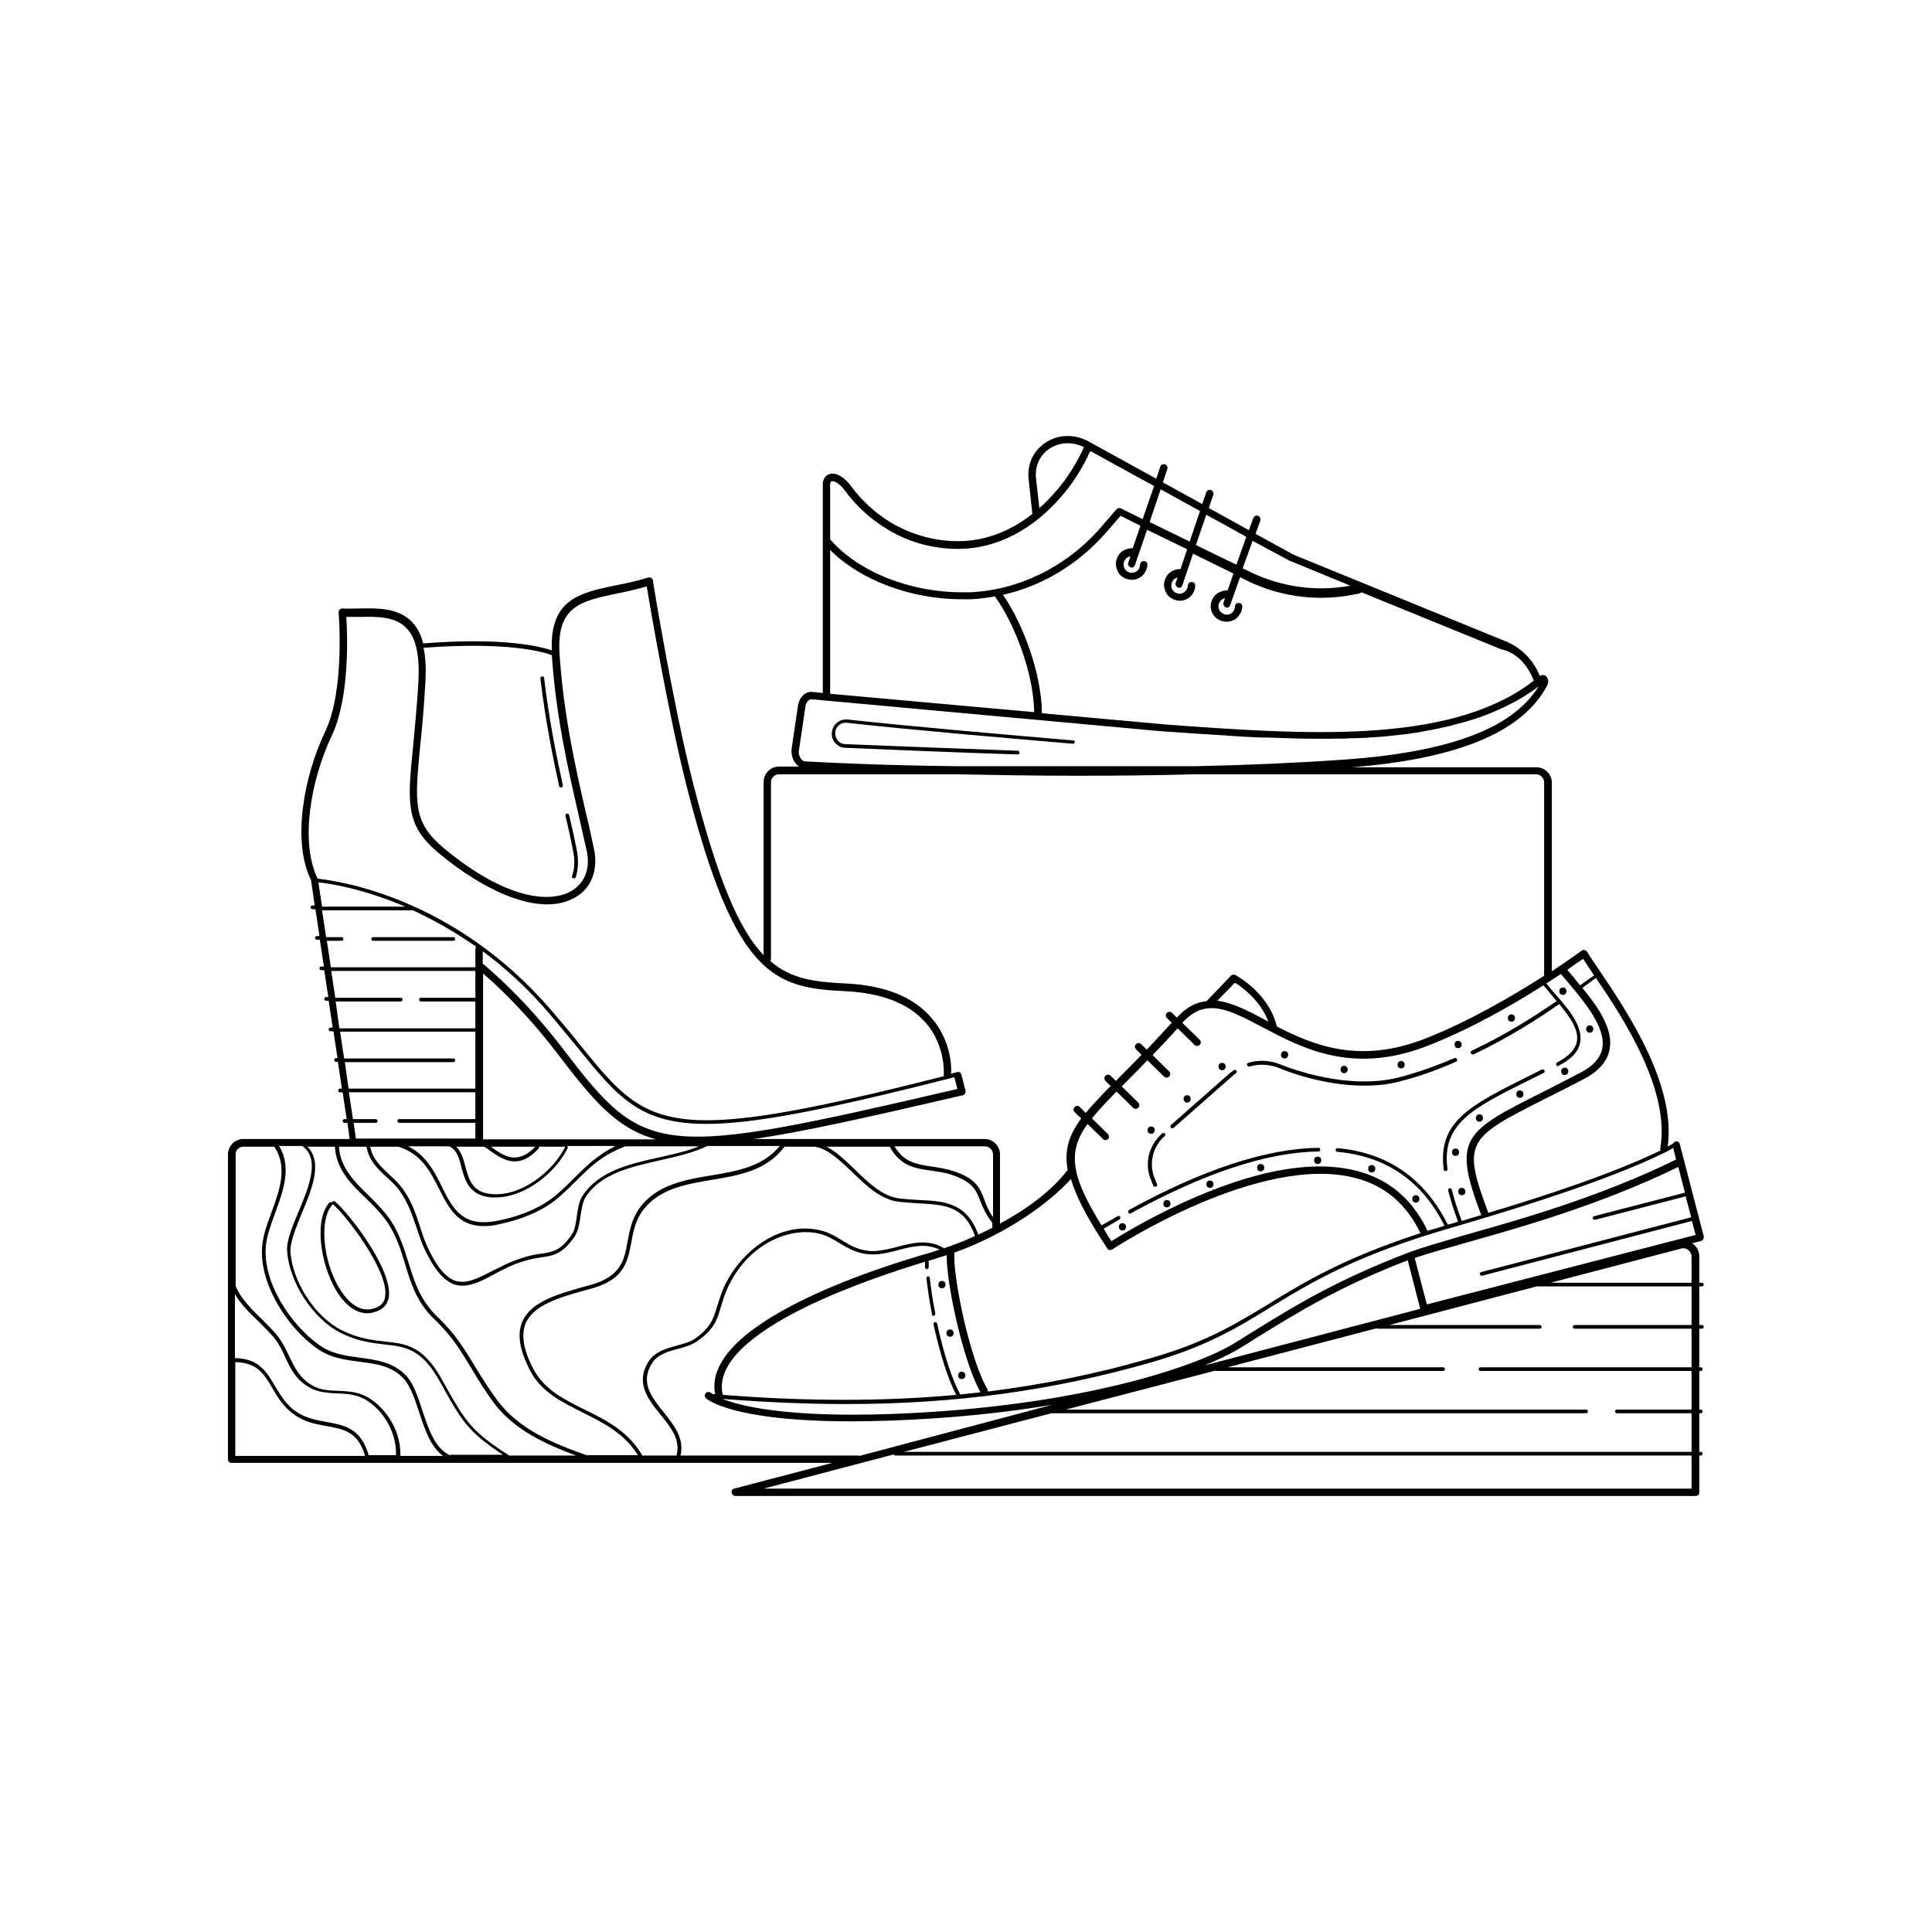 <svg xmlns="http://www.w3.org/2000/svg" viewBox="0 0 525.5 525.5"><path d="M123.3 254.9h-21.8c-.3 0-.5.2-.5.5s.2.5.5.5h21.8c.3 0 .5-.2.5-.5s-.2-.5-.5-.5zm32.6-23.4c.5 2.5.4 4.8-.3 6.8-.1.3.1.5.3.6h.2c.2 0 .4-.1.5-.3.7-2.2.8-4.7.3-7.3-.6-3.1-1.3-6.3-2.1-9.6-.1-.3-.3-.4-.6-.4-.3.1-.4.3-.4.6.8 3.3 1.5 6.5 2.1 9.6zm-3.3-17.3h.1c.3-.1.4-.3.4-.6-1.8-8.2-3.8-18.1-5.1-29.2 0-.3-.3-.5-.6-.4-.3 0-.5.3-.4.6 1.3 11.1 3.3 21 5.1 29.3 0 .2.3.3.5.3zM292 201.4c-18.6-1.6-44.4-3.8-61.4-5.7-2.1-.2-4 1.2-4.3 3.3-.2 1.1.1 2.2.8 3 .7.8 1.7 1.4 2.8 1.4 4.7.2 35.3 1.5 46.9 1.8.3 0 .5-.2.5-.5s-.2-.5-.5-.5c-11.7-.4-42.2-1.6-46.9-1.8-.8 0-1.6-.4-2.1-1.1-.5-.6-.7-1.5-.6-2.3.2-1.5 1.6-2.6 3.2-2.4 17 1.9 42.8 4.1 61.4 5.7.3 0 .5-.2.5-.5.2-.1 0-.3-.3-.4zM91.1 326.8c-.2-.2-.5-.1-.7.1 0 .1-.1.1-.1.2-.2-.2-.5-.2-.7 0-4.6 5.1-2.1 19.1 3.2 25.9 2.2 2.8 4.6 4.2 7.1 4.2 1.1 0 2.3-.3 3.4-.9 1.5-.8 2.3-2.1 2.5-3.8.7-7.9-11.6-23.3-14.7-25.7zm13.7 25.5c-.1 1.5-.8 2.5-1.9 3.1-4.1 2.1-7.3-.5-9.3-3.1-5.5-7.1-7.2-20.2-3.2-24.6.1-.1.1-.1.1-.2 3.2 2.6 15 17.7 14.3 24.8z"></path><path d="M463.3 337c.1-.2.2-.5.1-.8l-6.5-25c-.1-.5-.7-.9-1.2-.7-.3.1-.5.3-.7.6-.3.2-.8.4-1.4.8 2.4-17.1-11.4-37.3-18.8-48.3-1.3-1.9-2.4-3.5-3.1-4.7-.1-.2-.4-.4-.7-.5-.3-.1-.6 0-.8.2-.1.1-3.2 2.3-8.1 5.6v-51.3c0-2.3-1.9-4.2-4.2-4.2h-50.2c27.4-2.2 44.3-8.8 51.8-20 .5-.8 1-1.6 1.4-2.4.4-.8.2-1.9-.4-2.4-.5-.4-1.2-.4-1.7 0l-.2-.6c-1.9-4.2-5.2-7.4-9.4-9l-57.3-23.4-10.4-5.7 1.3-3.6c.2-.5-.1-1.1-.6-1.3-.5-.2-1.1.1-1.3.6l-1.2 3.3-10.9-6 1.2-3.6c.2-.5-.1-1.1-.6-1.3-.5-.2-1.1.1-1.3.6l-1.1 3.2-10.7-5.9 1.2-3.6c.2-.5-.1-1.1-.6-1.3-.5-.2-1.1.1-1.3.6l-1.1 3.3-18-9.9c-3.9-2.3-8.5-2.3-12.1.1-3.4 2.2-5.1 6-4.6 10.1l1 9.3c-6.1 4.8-13.1 7.4-20.1 7.4-6.5 0-12.5-1.7-18.1-4.9-4.4-2.6-8.2-6.1-11.3-10.3-1.4-1.9-3.7-3.6-5.6-3.1-.6.2-1.6.7-1.9 2.3v57.3l-2.8-.3c-1.8-.2-3.4 1.2-3.9 3.4l-1.7 11.5c-.3 1.6 0 3.2.9 4.4.3.4.7.8 1.1 1h-5.5c-2.3 0-4.2 1.9-4.2 4.2v47.1c-6.7-7-12.5-20.5-19.3-47.2-5.4-21.3-10.8-54.3-10.8-54.7 0-.3-.2-.5-.5-.7-.2-.2-.5-.2-.8-.1-3 .9-6 1.6-8.8 2.1-9.6 2-18 3.7-17.4 17.7-3.3-1.1-13.2-3.6-35-1.9-.6-2.4-1.6-4.3-3-5.8-3.7-3.9-9.4-3.8-14.4-3.7-1.6 0-3.1.1-4.5 0-.3 0-.6.1-.8.3-.2.2-.3.5-.3.8 0 .2 1.8 21.1-3.7 32.5-5.8 12.1-9 29.8-3.8 40.3l1 6.9H85c-.3 0-.5.2-.5.5s.2.5.5.5h.8l1.1 7.3h-.7c-.3 0-.5.2-.5.5s.2.5.5.5h.8l1.1 7.3h-.7c-.3 0-.5.2-.5.5s.2.5.5.5h.8l1.1 7.3h-.6c-.3 0-.5.2-.5.5s.2.5.5.5h.7l1.1 7.3h-.6c-.3 0-.5.2-.5.5s.2.5.5.5h.8l1.1 7.3h-.4c-.3 0-.5.2-.5.5s.2.5.5.5h.5l1.1 7.3h-.5c-.3 0-.5.2-.5.5s.2.5.5.5h.7l1.1 7.3h-.6c-.3 0-.5.2-.5.5s.2.5.5.5h.8l.6 4.4H66.2c-2.3 0-4.2 1.9-4.2 4.2v82.9c0 .6.4 1 1 1h163.4l-26.7 7c-.5.1-.8.6-.7 1.1.1.5.5.9 1 .9h261.2c.6 0 1-.4 1-1v-10h.4c.3 0 .5-.2.5-.5s-.2-.5-.5-.5h-.4v-10.5h.4c.3 0 .5-.2.5-.5s-.2-.5-.5-.5h-.4v-10.5h.4c.3 0 .5-.2.5-.5s-.2-.5-.5-.5h-.4v-10.5h.7c.3 0 .5-.2.5-.5s-.2-.5-.5-.5h-.7v-10.5h.7c.3 0 .5-.2.5-.5s-.2-.5-.5-.5h-.7v-7.2c0-1.3-.6-2.5-1.6-3.3-.1-.1-.2-.1-.4-.2l2.6-.7c.2-.1.4-.3.5-.5zm-135.7 34.4c3.9-1.6 6.9-3.1 9-4.3 1.8-1.1 3.6-2.2 5.3-3.3 11.4-7 22.1-13.7 41-21l3.4 13.2-58.7 15.4zm55.8-30.8h-.1c-.1 0-.1.1-.2.1-19.6 7.5-30.6 14.3-42.3 21.5-1.7 1.1-3.5 2.2-5.3 3.3-9.5 5.8-41.1 17.2-93.1 19.1-28.3 1-40.8-2.1-45.9-4.1 11.7.9 22.9 1.4 33.6 1.4 29.9 0 56.4-3.7 82.9-11.3 15.3-4.4 23.8-9.6 32.7-15.1 10.8-6.6 23-14.1 49.9-21.8.6-.2 1.1-.3 1.7-.5h.2c.1 0 .1-.1.1-.1 33.9-9.9 49.2-16.6 55.2-19.6.2 0 .3-.1.4-.2.8-.4 1.5-.8 1.9-1.1l.8 3.2c-21 10.3-43.1 16.5-57.7 20.6-6.3 1.9-11.4 3.3-14.8 4.6zm-167 16.3c12.5-6.5 27.6-11.4 35.2-13.7v1.5c0 .3.2.5.5.5s.5-.2.5-.5v-1.8c.4-.1.8-.2 1.1-.3 1.3-.4 2.6-.8 3.8-1.2-.1 8.1 4.7 29.5 9.2 37.3-1.8.2-3.7.4-5.5.6-2.1-3.7-4.5-10.9-6.3-19.3-.1-.3-.3-.4-.6-.4-.3.1-.4.3-.4.6 1.8 8.2 4.1 15.3 6.2 19.2-19.7 1.8-40.5 1.8-63.5 0-1.7-7.1 4.9-14.7 19.8-22.5zm40-17.6c-4.2-2.3-8.3-1.2-12.2-.2-2.2.6-4.4 1.1-6.6 1.2-3.7 0-6.1-1.4-8.7-3-1.8-1.1-3.6-2.2-6-2.7-10.7-2.4-20.8 5.4-25.4 14.3-1.3 2.5-1.8 4.5-2.4 6.3-1 3.3-1.6 5.7-5.9 8.8-1.4 1-3.2 1.5-5.1 2-2.9.8-5.9 1.6-7.6 4.2-3.8 5.9-.3 10.3 3.1 14.5 2.9 3.6 5.6 6.9 4.4 11.2h-9.3c-3.7-6.5-9.8-9.6-15.7-12.5-5.7-2.8-11-5.5-13.9-11-2.8-5.3-3.4-9.4-2.1-12.5 2.2-5 9.2-7 16-8.9.7-.2 1.5-.4 2.2-.6 8.7-2.5 9.5-7.3 10.5-12.4.7-3.8 1.4-7.7 5.4-11.2 4.5-3.9 10.7-4.9 16.6-5.9 7.3-1.2 14.8-2.5 19.6-8.9v-.1h8.3c3.5.5 6.7 3.6 10.1 6.8 3.9 3.8 7.9 7.7 13 8.2 1.8.2 3.5.3 5.1.4 7.2.4 12.5.7 15.4 8.9-3 1.4-6 2.5-8.6 3.4.1-.1 0-.3-.2-.3zm-96.6 56.6c-9.2-3.2-18.5-7.1-24.3-14.7-2.4-3.2-4.3-6.3-6.1-9.2-2.9-4.8-5.6-9.3-10.4-13.8-4.6-4.4-6.2-9.3-7.8-14.5-1.2-3.8-2.4-7.8-4.9-11.7-1.6-2.4-3.8-4.6-5.9-6.7-3.9-3.8-7.9-7.7-8.2-13.4h7.5c.6 3.7 3 6 5.4 8.2 1.3 1.2 2.6 2.4 3.6 3.8 2.3 3.2 3.4 6.5 4.6 10 .8 2.4 1.6 4.9 2.9 7.3 2.4 4.7 4.8 7.3 7.5 8.2.7.2 1.4.3 2.1.3 2.7 0 5.5-1.4 8.6-3.1 2.2-1.2 4.7-2.5 7.5-3.4 2.2-.7 3.9-1 5.4-1.2 3.3-.5 5.6-.9 8.9-5.5 1.1-1.6 1.4-3.7 1.7-5.7.3-1.9.5-3.7 1.4-5.2 4.1-6.4 12.3-8.2 20.2-10 4.4-1 9-2 12.9-3.9h19.7c-4.6 5.6-11.4 6.8-18.6 8-6.1 1-12.4 2.1-17.1 6.2-4.2 3.7-5 8-5.7 11.8-.9 5-1.7 9.3-9.7 11.7-.7.2-1.4.4-2.2.6-7 2-14.3 4-16.7 9.4-1.5 3.5-.8 7.8 2.1 13.4 3 5.8 8.5 8.5 14.3 11.4 5.6 2.8 11.4 5.7 15 11.6h-13.7zm-21.3 0c-10.2-6.5-11.9-9.4-16.7-17.8-.6-1-1.2-2.2-1.9-3.4-5-8.7-9.5-9.2-15.2-9.8-3.4-.4-7.2-.8-11.8-3.1-7.2-3.6-13.4-13.2-13.9-21.4-.1-2.5 1.4-6.2 3-10.2 2.8-6.6 5.9-14.1 1.6-18.3h7.5c.3 6.1 4.4 10.2 8.5 14.1 2.1 2 4.2 4.2 5.8 6.5 2.5 3.8 3.7 7.7 4.8 11.4 1.6 5.3 3.2 10.4 8 15 4.7 4.4 7.4 8.9 10.2 13.6 1.8 3 3.7 6.1 6.1 9.3 5.4 7.1 13.8 11 22.2 14.1h-18.2zm-16 0c-4.2-1.9-5.9-7.1-7.6-12.2-1.2-3.7-2.4-7.3-4.4-9.5-3.5-3.7-8.1-4.3-12.5-4.9-3.8-.5-7.7-1-11.1-3.4-7.8-5.5-15.4-17-14.6-26.8.2-2.9 1.4-6 2.6-9.3 2.2-6.1 4.5-12.4 1-18.1h6.3c5 3.5 1.8 11.2-1 17.9-1.7 4-3.3 7.9-3.1 10.6.5 8.5 7 18.5 14.5 22.3 4.7 2.4 8.7 2.8 12.1 3.2 5.4.6 9.7 1.1 14.5 9.3.7 1.2 1.3 2.3 1.9 3.4 4.5 8 6.4 11.2 15.7 17.3h-14.3zm8.9-137.1c5.9 4.4 11.8 9.7 17.5 16.3 3 3.5 5.6 6.7 8 9.6 11 13.6 17 21 35.2 21 13.5 0 33.7-4.1 67.5-12.7l.8 3.2c-81.7 19-84.8 18.5-107.1-10.7-10.5-13.8-20-21.7-22-23.4v-3.3zm58.5 53.1c-3.3 1.3-7 2.1-10.6 2.9-8.1 1.8-16.4 3.7-20.8 10.4-1.1 1.6-1.3 3.6-1.6 5.6-.3 2-.5 3.8-1.5 5.2-3 4.2-4.9 4.5-8.2 5-1.6.2-3.3.5-5.6 1.3-2.9.9-5.4 2.3-7.7 3.4-3.9 2-7 3.6-10 2.7-2.4-.8-4.6-3.2-6.9-7.7-1.2-2.4-2.1-4.8-2.8-7.2-1.1-3.4-2.3-6.9-4.7-10.2-1.1-1.5-2.4-2.7-3.7-3.9-2.3-2.2-4.5-4.2-5.1-7.5h7.6c6.2 1.8 8.7 6.7 11.1 11.4 2.6 5.2 5.1 10.2 12.2 10.2 1.2 0 2.6-.1 4.1-.5 7.1-1.5 12.8-4.1 16.8-7.8 1.6-1.4 2.9-2.7 4.2-4 3.9-3.9 7.1-7 13.4-9.4h19.8zm-33.8 8.6c-1.3 1.3-2.6 2.6-4.2 4-3.9 3.5-9.4 6.1-16.4 7.5-9.7 2-12.3-3.2-15.3-9.2-2-4.1-4.3-8.6-9.2-11h11.2c2.1 1 2.7 3.2 3.3 5.7 1 3.6 2.1 7.7 8.2 8.2h1.1c8 0 16.3-6.7 19.6-13.4.1-.2 0-.4-.1-.6h13.1c-4.9 2.5-7.9 5.4-11.3 8.8zm-2.4-8.5c-3.3 6.6-11.8 13.4-19.8 12.8-5.4-.4-6.3-3.8-7.3-7.4-.5-2-1.1-4.1-2.5-5.5h7.6c.5.3 1 .6 1.6 1.1 1.9 1.3 4.1 2.9 6.7 2.9 2 0 4.1-.9 6.5-3.5.1-.1.1-.3.1-.5h7.2c-.1 0-.1 0-.1.1zm-19.9.1c-.1-.1-.2-.2-.3-.2h12.1c-4.9 5.1-8.6 2.5-11.8.2zm167.5-3.7l-4.3-4.2c1.8-2.2 4-4.6 6.7-7.3l4.5 4.4c.2.2.4.3.7.3.3 0 .5-.1.7-.3.4-.4.4-1 0-1.4l-4.5-4.4 1.4-1.4c1.7-1.7 3.6-3.6 5.6-5.7l4.5 4.4c.2.2.4.3.7.3.3 0 .5-.1.7-.3.4-.4.4-1 0-1.4l-4.5-4.4c2.1-2.2 4.4-4.6 6.8-7.3l4.6 4.5c.2.2.4.3.7.3.3 0 .5-.1.7-.3.4-.4.4-1 0-1.4l-4.7-4.6c6.3-7 12.7-3.6 21.6 1.1 11 5.8 24.6 13.1 45 5.2 11.6-4.5 23.3-11.2 31.6-16.5.7.8 1.4 1.6 2.1 2.5l1.5 1.8c-6 4.1-13.4 8.9-23.1 13.5-.2.1-.4.4-.2.7.1.2.3.3.5.3h.2c9.8-4.7 17.3-9.5 23.3-13.7 2.9 3.5 5.4 7 4.8 10.2-.4 2.2-2.2 4-5.4 5.7-.2.1-.3.4-.2.7.1.2.3.3.4.3.1 0 .2 0 .2-.1 3.5-1.8 5.5-3.9 5.9-6.4.8-4.4-3.2-9.1-7.2-13.6-.7-.8-1.4-1.6-2-2.4 1.4-.9 2.8-1.8 4-2.6 0 .1 0 .1.1.2l1.8 2.1c4.6 5.5 10.4 12.4 9.3 18-.5 2.6-2.5 4.8-6 6.6-3.8 2-7.2 3.7-10.1 5.2-21.5 10.8-24.8 12.5-16.8 33.5-1.7.5-3.5 1-5.3 1.6-1.2-3.2-2.1-6-2.7-8.5-.1-.3-.3-.4-.6-.4s-.4.3-.4.6c.6 2.5 1.5 5.3 2.7 8.5-.5.1-.9.3-1.3.4-.5.1-1 .3-1.5.4-6.3-12.6-16.4-19.6-30-20.8-.3 0-.5.2-.5.5s.2.5.5.5c13.2 1.2 23 7.9 29.1 20.1-1.6.5-3.2 1-4.7 1.4 0-.1 0-.3-.1-.4-4-8.2-10.2-13.5-18.6-15.8-11.3-3.1-26.2-.8-44.3 7-11.2 4.8-20.2 10.3-22.9 12-.8-1.2-1.5-2.3-2.1-3.4 1.2-.7 2.7-1.6 4.3-2.5.2-.1.3-.4.2-.7s-.4-.3-.7-.2c-1.7 1-3.1 1.8-4.4 2.5-3.8-6.2-6.1-10.9-6.9-14.8v-.2c-1-4.8.2-8.5 3.1-12.6l4.2 4.1c.2.2.4.3.7.3.3 0 .5-.1.7-.3.3-.4.3-1-.1-1.4zm29.8-36.2l4.8-4.9c1.8 1.1 6.9 4.7 9.1 10.6-.2-.1-.5-.3-.7-.4-4.7-2.5-9.1-4.8-13.2-5.3zm-29.9 67.4c.1.2.4.4.6.4h.2c.2 0 .4-.1.6-.2.4-.3 40.4-26.4 66.4-19.3 7.8 2.1 13.6 7.1 17.3 14.8 0 .1.1.1.1.1-20.9 6.8-31.6 13.3-41.2 19.2-8.9 5.4-17.3 10.6-32.5 14.9-14.5 4.2-28.9 7.1-44 9 0-.2 0-.4-.1-.6-4.8-8.1-9.5-30.8-9-37.2 14.2-5.1 25.7-13.4 31.7-20 1.4 4.9 4.6 10.9 9.9 18.9zm-31.2-8.7c-1.2-1.7-1.8-3.3-2.3-4.7-1.2-3.1-2.2-5.6-8.2-7.6-2.1-.7-4.1-1-6-1.3-4.1-.6-7.6-1.1-10.2-5.5h24.6c1.2 0 2.2 1 2.2 2.2v16.9zm-28-19c2.9 5.3 6.9 5.9 11.2 6.5 1.9.3 3.9.5 5.8 1.2 5.6 1.9 6.5 4.1 7.6 7 .7 1.7 1.5 3.7 3.3 6v.9c0 .1 0 .3.1.4-1.3.7-2.6 1.3-3.9 1.9-3.2-8.7-9.2-9.1-16.2-9.4-1.6-.1-3.3-.2-5.1-.4-4.7-.5-8.6-4.3-12.4-8-2.5-2.4-5-4.8-7.6-6.1H242zm209.7 1c-5.9 2.9-19.4 8.8-46.9 17v-.1c-7.3-19.4-5.6-20.3 15.8-31.1 3-1.5 6.4-3.2 10.2-5.2 4-2.1 6.4-4.8 7-8 1.1-5.5-3.1-11.6-7.4-16.8 1.2-.9 2.6-1.9 3.7-2.7 7.6 11.2 20.2 30.5 17.5 46.3-.1.2 0 .4.1.6zm-21.1-52.1c.7 1.1 1.6 2.4 2.6 3.9.1.2.2.4.4.6-1.1.8-2.6 1.8-3.8 2.7-.6-.7-1.2-1.4-1.7-2.1l-1.8-2.1c1.9-1.4 3.4-2.4 4.3-3zM416.7 184l.5 1.1c-.4.3-.9.7-1.3 1-22.7 16.4-61.2 13.7-98.4 11l-34.1-3.1c-.1-11.2-5.4-24.8-10.6-32.2 10.6-2.4 20.5-8.3 28-16.9l4-4.6 5.4 2.7-2.1 6.1h-.1c-1.1 0-2.2.4-3.1 1.1-.8.8-1.3 1.8-1.4 3 0 1.1.4 2.2 1.1 3.1.8.8 1.8 1.3 3 1.4h.2c1.1 0 2.1-.4 2.9-1.1.8-.8 1.3-1.8 1.4-3 0-.6-.4-1-1-1-.5 0-1 .4-1 1s-.3 1.2-.7 1.6c-.4.4-1 .6-1.6.6-.6 0-1.2-.3-1.6-.7s-.6-1-.6-1.6c0-.6.3-1.2.7-1.6.3-.3.7-.5 1.2-.6l-.6 1.7c-.2.5.1 1.1.6 1.3.1 0 .2.1.3.1.4 0 .8-.3.9-.7l3.3-9.6 10.9 5.3-1.8 5.4c-1.1-.1-2.2.4-3.1 1.1-.8.8-1.3 1.8-1.4 3 0 1.1.4 2.2 1.1 3.1.8.8 1.8 1.3 3 1.4h.2c2.3 0 4.1-1.8 4.2-4.1 0-.6-.4-1-1-1-.5 0-1 .4-1 1-.1 1.2-1.1 2.2-2.3 2.2-.6 0-1.2-.3-1.6-.7s-.6-1-.6-1.6c0-.6.3-1.2.7-1.6.3-.3.7-.4 1-.5l-.5 1.4c-.2.5.1 1.1.6 1.3.1 0 .2.1.3.1.4 0 .8-.3.9-.7l2.9-8.6 11 5.4-1.6 4.6h-.1c-1.1 0-2.2.4-3.1 1.1-.8.8-1.3 1.8-1.4 3-.1 2.3 1.7 4.3 4.1 4.4h.2c1.1 0 2.1-.4 2.9-1.1.8-.8 1.3-1.8 1.4-3 0-.6-.4-1-1-1s-1 .4-1 1-.3 1.2-.7 1.6c-.4.4-1 .6-1.6.6-1.2-.1-2.2-1.1-2.2-2.3 0-.6.3-1.2.7-1.6.3-.3.7-.5 1.1-.6l-.4 1.2c-.2.5.1 1.1.6 1.3.1 0 .2.1.3.1.4 0 .8-.3.9-.7l2.7-7.6.2.1 1.6.8c6.3 3.1 13.2 4.7 20.2 4.7 3.5 0 7-.4 10.5-1.2.2 0 .3-.1.5-.3l38 15.5c3.8.8 6.7 3.7 8.4 7.4zm-65.8-31.4h.1l16.3 6.7c-9.2 1.7-18.7.4-27.2-3.7l-1.6-.8-.5-.2 2.7-7.5 10.2 5.5zM339 146l-2.7 7.6-10.9-5.3-.1-.1 2.8-8.2 10.9 6zm-12.6-7l-2.8 8.3-10.7-5.2-.2-.1 3-8.9 10.7 5.9zm-44.6-8.8c-.4-3.3 1-6.4 3.7-8.2 2.8-1.8 6.2-1.9 9.3-.4-.1.2-.1.3-.2.5-.1.3-.3.6-.4.9l-.3.6c-1.8 3.5-3.9 6.8-6.5 9.8-1.5 1.8-3.1 3.4-4.7 4.8l-.9-8zm-56 1.7V131.6c.1-.4.2-.7.4-.7.6-.2 2.2.6 3.5 2.4 3.3 4.5 7.3 8.1 11.9 10.8 5.8 3.5 12.3 5.2 19.1 5.2 10.3 0 20.3-5.2 28.2-14.5 2.7-3.1 4.9-6.6 6.8-10.3.1-.2.2-.3.2-.5.2-.4.3-.7.5-1 .1-.1.1-.2.2-.3l17.3 9.5-3.1 9-5.9-2.9c-.4-.2-.9-.1-1.2.2l-4.5 5.2c-9.2 10.5-22.1 16.8-35.3 17.4h-2.2c-14.3 0-28.3-5.6-35.9-14.4V132s-.1-.1 0-.1zm0 17.7c8.2 8.2 21.9 13.4 35.9 13.4h2.3c2.3-.1 4.5-.4 6.7-.8 0 .1.1.2.1.3 5 7 10.3 20.2 10.5 31.2l-55.5-5v-39.1zm-6.7 57.5c-.6 0-1-.4-1.2-.7-.6-.7-.8-1.8-.5-2.9l1.7-11.5c.2-1 .9-1.8 1.6-1.8h.1l94 8.6 2.6.2c1.5.1 3 .2 4.6.3.4 0 .7.1 1.1.1l9.6.6c.4 0 .7 0 1.1.1 3.2.2 6.3.4 9.5.5h1.1l9.3.3h1.1c2.8 0 5.7.1 8.5 0h1.1c.9 0 1.8 0 2.7-.1h1.3c.9 0 1.8-.1 2.7-.1.4 0 .8 0 1.1-.1 2.5-.1 4.9-.3 7.3-.6.4 0 .7-.1 1.1-.1.9-.1 1.7-.2 2.5-.3.4-.1.8-.1 1.2-.2.8-.1 1.7-.2 2.5-.4.4-.1.7-.1 1.1-.2 2.3-.4 4.5-.9 6.7-1.4.3-.1.7-.2 1-.3.8-.2 1.5-.4 2.3-.6.4-.1.7-.2 1.1-.3.7-.2 1.5-.5 2.2-.7.3-.1.6-.2 1-.3 2-.7 4-1.5 5.9-2.4.3-.1.6-.3.9-.4.7-.3 1.3-.7 2-1 .3-.2.6-.3 1-.5.6-.4 1.3-.7 1.9-1.1.3-.2.6-.3.8-.5.9-.6 1.7-1.1 2.6-1.7l1.2-.9.1-.1c-.2.2-.3.5-.5.7-7.2 11-24.3 17.3-52.3 19.3-12.8.9-26.5 1.5-40.3 1.8h-65.7c-17.5-.2-31.8-.8-40.7-1.3zm-9.4 5.7c0-1.2 1-2.2 2.2-2.2h47.6c10.4.2 21.9.4 33.8.4 10.4 0 21.2-.1 31.8-.4h92.7c1.2 0 2.2 1 2.2 2.2v52.6c-8.3 5.3-20.5 12.5-32.6 17.2-17.6 6.8-30 1.8-40.1-3.4-2.2-9.1-10.9-13.8-11.3-14-.4-.2-.9-.1-1.2.2l-6.5 6.8s0 .1-.1.1c-2.8.3-5.5 1.6-8.1 4.5l-1.3-1.3c-.4-.4-1-.4-1.4 0-.4.4-.4 1 0 1.4l1.3 1.3c-2.4 2.6-4.7 5.1-6.8 7.3l-1.5-1.5c-.4-.4-1-.4-1.4 0-.4.4-.4 1 0 1.4l1.5 1.5c-2 2.1-3.9 4-5.6 5.7l-1.4 1.4-1.4-1.4c-.4-.4-1-.4-1.4 0-.4.4-.4 1 0 1.4l1.4 1.4c-2.7 2.7-4.9 5.1-6.8 7.3l-1.6-1.6c-.4-.4-1-.4-1.4 0-.4.4-.4 1 0 1.4l1.8 1.7c-3.3 4.5-4.7 8.6-3.7 14-4.4 5.8-11.3 10.8-18.4 14.6V314c0-2.3-1.9-4.2-4.2-4.2H205c13.4-1.9 31.5-6 56.9-11.9.3-.1.5-.2.6-.5.1-.2.2-.5.1-.8l-1.1-4.3c-.1-.5-.7-.9-1.2-.7-.1 0-.1.1-.2.1-.5.1-1 .2-1.4.4.1-1.5.2-8.9-5.4-15.3-4.9-5.7-12.7-8.8-23.3-9.3-8.2-.4-14.7-1.1-20.5-6.1.1-.2.2-.4.2-.6v-48zm-59.6-34.6c1.1 16.7 4.5 31.3 7.2 43.1.8 3.6 1.6 7.1 2.3 10.2 1 4.7-.5 8.6-4.1 10.8-5.9 3.5-18.1 2.3-34.9-11.7-8.3-7-7.8-12.2-6.3-27.8.5-4.6 1-10.3 1.4-17.1.2-3.7.1-6.8-.5-9.5 22.4-1.7 32.3 1 34.9 2zm-59.9 22c5-10.5 4.3-27.8 4-32.4h3.5c4.8-.1 9.8-.2 12.9 3.1 2.6 2.7 3.6 7.5 3.2 14.7-.4 6.8-1 12.4-1.4 17-1.6 15.9-2.2 21.9 7 29.5 11.5 9.6 27.3 17.8 37.2 11.9 4.3-2.5 6.1-7.4 5-12.9-.7-3.2-1.4-6.7-2.3-10.3-2.7-11.7-6-26.3-7.1-42.8-.9-13.1 5.7-14.5 15.8-16.6 2.5-.5 5.2-1.1 7.9-1.9 1 6 5.9 34.6 10.7 53.7 13.3 52.6 24 55.5 43.4 56.4 9.9.5 17.3 3.4 21.8 8.6 5.5 6.3 4.9 14 4.9 14.1 0 .1 0 .3.1.4-76.4 19.4-80.5 14.4-99.1-8.6-2.3-2.9-5-6.1-8-9.6C123.3 244 92 239.6 86.4 239c-4.9-10-1.8-27 3.8-38.8zM86.6 240c3 .3 12.1 1.7 23.6 6.6H87.6l-1-6.6zm2.3 15.9h4c.3 0 .5-.2.5-.5s-.2-.5-.5-.5h-4.2l-1.1-7.3h24.7c5.4 2.5 11.2 5.7 17.2 9.9-.1.2-.2.4-.2.6v5H90l-1.1-7.2zm2.4 16.5H109c.3 0 .5-.2.5-.5s-.2-.5-.5-.5H91.2l-1.1-7.3h39.2v7.3h-14.8c-.3 0-.5.2-.5.5s.2.5.5.5h14.8v7.3h-37l-1-7.3zm2.5 16.5h29.5c.3 0 .5-.2.5-.5s-.2-.5-.5-.5H93.6l-1.1-7.3h36.8v15.5H94.8l-1-7.2zm8.4 15.5H96l-1.1-7.3h34.4v7.3h-20.7c-.3 0-.5.2-.5.5s.2.5.5.5h20.7v4.3H96.8l-.6-4.3h6c.3 0 .5-.2.5-.5s-.3-.5-.5-.5zm29.2-39.6c3.3 2.8 11.4 10.2 20.4 22 9.8 12.9 16.2 20.3 26.7 23.1h-47.1v-45.1zm-65.2 47.1h8.4c3.7 5.4 1.5 11.7-.7 17.7-1.2 3.2-2.4 6.5-2.6 9.6-.8 10.1 7 22.1 15.1 27.7 3.6 2.5 7.6 3 11.5 3.5 4.5.6 8.7 1.1 11.9 4.6 1.9 2.1 3 5.5 4.2 9.1 1.5 4.5 3 9.3 6.5 11.9h-11.6c.2-5.8-2.9-11.9-8-15.4-2.9-2-6-2.2-9-2.3-2.5-.1-4.9-.2-7-1.5-3.4-1.9-4.7-4.8-6.2-7.8-.8-1.7-1.6-3.4-2.8-5.1-1.1-1.5-2.8-3.2-4.5-4.9-2.9-2.8-6-5.9-7.3-9.2v-35.6c-.1-1.4.9-2.3 2.1-2.3zm34.1 84c-2.1-7.4-6.5-8.2-11.3-9.1-2.8-.5-5.7-1-8.4-2.8-2.8-1.9-4.3-4.5-5.8-7-2.3-3.9-4.4-7.5-10.9-7.6V352c1.6 2.8 4.2 5.3 6.6 7.6 1.7 1.7 3.3 3.3 4.4 4.7 1.2 1.6 2 3.3 2.7 4.9 1.5 3.2 2.9 6.1 6.6 8.2 2.3 1.3 4.9 1.5 7.5 1.6 2.9.1 5.8.3 8.5 2.2 4.8 3.3 7.7 9.1 7.5 14.6h-7.4zM64 370.5c6 .1 7.9 3.3 10.1 7.1 1.5 2.6 3.1 5.2 6.1 7.3 2.9 2 5.9 2.5 8.7 3 4.5.8 8.5 1.5 10.4 8.1H64v-25.5zm169.4 25.4h-48.3c1.1-4.7-1.8-8.3-4.6-11.8-3.3-4.1-6.5-8.1-3.1-13.4 1.5-2.3 4.3-3.1 7-3.8 1.9-.5 3.9-1.1 5.4-2.2 4.6-3.3 5.3-5.9 6.3-9.3.5-1.7 1.1-3.7 2.3-6.1 5.7-11.3 16.5-15.5 24.2-13.8 2.2.5 3.9 1.5 5.7 2.6 2.5 1.5 5.1 3.1 9.1 3.1h.1c2.4 0 4.7-.6 6.9-1.2 3.8-1 7.4-1.9 11.2-.1-.9.3-1.7.5-2.5.8-14.8 4.2-62.2 19.3-58.6 38.5h-.6c-.3-.2-.4-.3-.5-.3-.4-.4-1-.4-1.4 0-.4.4-.4 1 0 1.4.3.3 7.1 6.3 39.6 6.3 3.3 0 6.9-.1 10.7-.2 16.7-.6 31.4-2.2 43.9-4.3L233.8 396c-.1-.1-.3-.1-.4-.1zm226.7 9H207.7l35.4-9.3c.1.2.2.3.4.3h216.6v9zm0-44.5h-31.8c-.3 0-.5.2-.5.5s.2.5.5.5h31.8v10.5h-57.4c-.3 0-.5.2-.5.5s.2.5.5.5h57.4v10.5h-20.3c-.3 0-.5.2-.5.5s.2.5.5.5h20.3v10.5H245.9l40.1-10.5h145.4c.3 0 .5-.2.5-.5s-.2-.5-.5-.5H289.9l40.7-10.6c.1.1.2.1.3.1h61.6c.3 0 .5-.2.5-.5s-.2-.5-.5-.5h-58.6l40.5-10.6c.1.1.2.1.3.1h44.1c.3 0 .5-.2.5-.5s-.2-.5-.5-.5h-40.9l40.1-10.5h42.1v10.5zm0-11.5h-38.3l35.5-9.3c.7-.2 1.4 0 1.9.4s.9 1.1.9 1.7v7.2zm-72 5.9l-3.3-12.6c3.3-1.2 8.1-2.5 14-4.2 14.6-4.1 36.6-10.3 57.7-20.6l1.8 7-24.7 6.4c-.3.1-.4.3-.4.6.1.2.3.4.5.4h.1l24.7-6.4 1.5 5.7-57.1 14.9c-.3.1-.4.3-.4.6.1.2.3.4.5.4h.1l57.1-14.9 1 3.8-73.1 18.9z"></path><path d="M392.7 318.1c0 .3.2.4.5.4h.1c.3 0 .5-.3.4-.6-1.6-12.3 6.9-16.5 22.4-24.2 1.2-.6 2.5-1.2 3.8-1.9.2-.1.3-.4.2-.7-.1-.2-.4-.3-.7-.2-1.3.7-2.6 1.3-3.8 1.9-15.8 7.9-24.6 12.3-22.9 25.3zm-85.3 12c.1 0 .2 0 .2-.1 19.9-10.9 37-16.6 51-16.8.3 0 .5-.2.5-.5s-.2-.5-.5-.5c-14.1.2-31.5 5.9-51.5 16.9-.2.1-.3.4-.2.7.2.2.3.3.5.3zm32.5-40c2.6-.8 5.5-.6 8 .4 2.3 1 12.3 4.8 23.2 4.8 3.1 0 6.3-.3 9.4-1.1 4.9-1.2 10.1-3 15.5-5.4.3-.1.4-.4.3-.7-.1-.3-.4-.4-.7-.3-5.4 2.3-10.5 4.1-15.3 5.3-13.8 3.4-29.1-2.4-32.1-3.6-2.7-1.1-5.8-1.3-8.7-.4-.3.1-.4.4-.3.6.2.4.5.5.7.4zm-21 16.8c.1 0 .2 0 .3-.1l16-14.1c.3-.3.6-.5 1-.8.2-.2.3-.5.1-.7-.2-.2-.5-.3-.7-.1-.4.3-.7.5-1.1.8l-16 14.1c-.2.2-.2.5 0 .7.1.1.3.2.4.2zm-5.8 14.1l.6 1.5c.1.2.3.3.5.3h.2c.3-.1.4-.4.3-.7l-.6-1.5c-1.7-4-.6-8.7 2.7-11.6.2-.2.2-.5 0-.7-.2-.2-.5-.2-.7 0-3.7 3.2-4.9 8.3-3 12.7zm-59.2 36.9c.4-.1.5-.3.5-.6-.7-3.5-1.2-6.9-1.5-9.7 0-.3-.3-.5-.5-.4-.3 0-.5.3-.4.5.3 2.8.8 6.2 1.5 9.7-.1.3.1.5.4.5zm4.5 5.7c1.3 0 1.3-2 0-2s-1.3 2 0 2zm-2.2-13.2c1.3 0 1.3-2 0-2s-1.3 2 0 2zm5.4 24.7c1.3 0 1.3-2 0-2s-1.3 2 0 2zm43.7-40.4c1.3 0 1.3-2 0-2s-1.3 2 0 2z"></path><path d="M317.4 326.4c-1.3 0-1.3 2 0 2s1.3-2 0-2zm11.7-5.3c-1.3 0-1.3 2 0 2s1.3-2 0-2zm13.8-4.5c-1.3 0-1.3 2 0 2s1.3-2 0-2zm15.5-2c-1.3 0-1.3 2 0 2s1.3-2 0-2zm14.7 4.3c1.3 0 1.3-2 0-2s-1.3 2 0 2zm12 8.2c1.3 0 1.3-2 0-2s-1.3 2 0 2zm12.5-4c-1.3 0-1.3 2 0 2s1.3-2 0-2zm-1.7-10.7c-1.3 0-1.3 2 0 2s1.3-2 0-2zm6.5-9.3c-1.3 0-1.3 2 0 2s1.3-2 0-2zm11-6.5c-1.3 0-1.3 2 0 2s1.3-2 0-2zm12.2-4.2c1.3 0 1.3-2 0-2s-1.3 2 0 2zm6.8-11.5c1.3 0 1.3-2 0-2s-1.3 2 0 2zm-7.3-12.3c-1.3 0-1.3 2 0 2s1.3-2 0-2zm-14 9.3c1.3 0 1.3-2 0-2s-1.3 2 0 2zm-14.5 7.2c1.3 0 1.3-2 0-2s-1.3 2 0 2zm-15.5 5.5c1.3 0 1.3-2 0-2s-1.3 2 0 2zm-15.5 1.3c1.3 0 1.3-2 0-2s-1.3 2 0 2zm-16.2-4c1.3 0 1.3-2 0-2s-1.3 2 0 2zm-17 3.2c1.3 0 1.3-2 0-2s-1.3 2 0 2zm-9.5 8.8c1.3 0 1.3-2 0-2s-1.3 2 0 2zm-9.8 8.5c1.3 0 1.3-2 0-2s-1.3 2 0 2z"></path></svg>